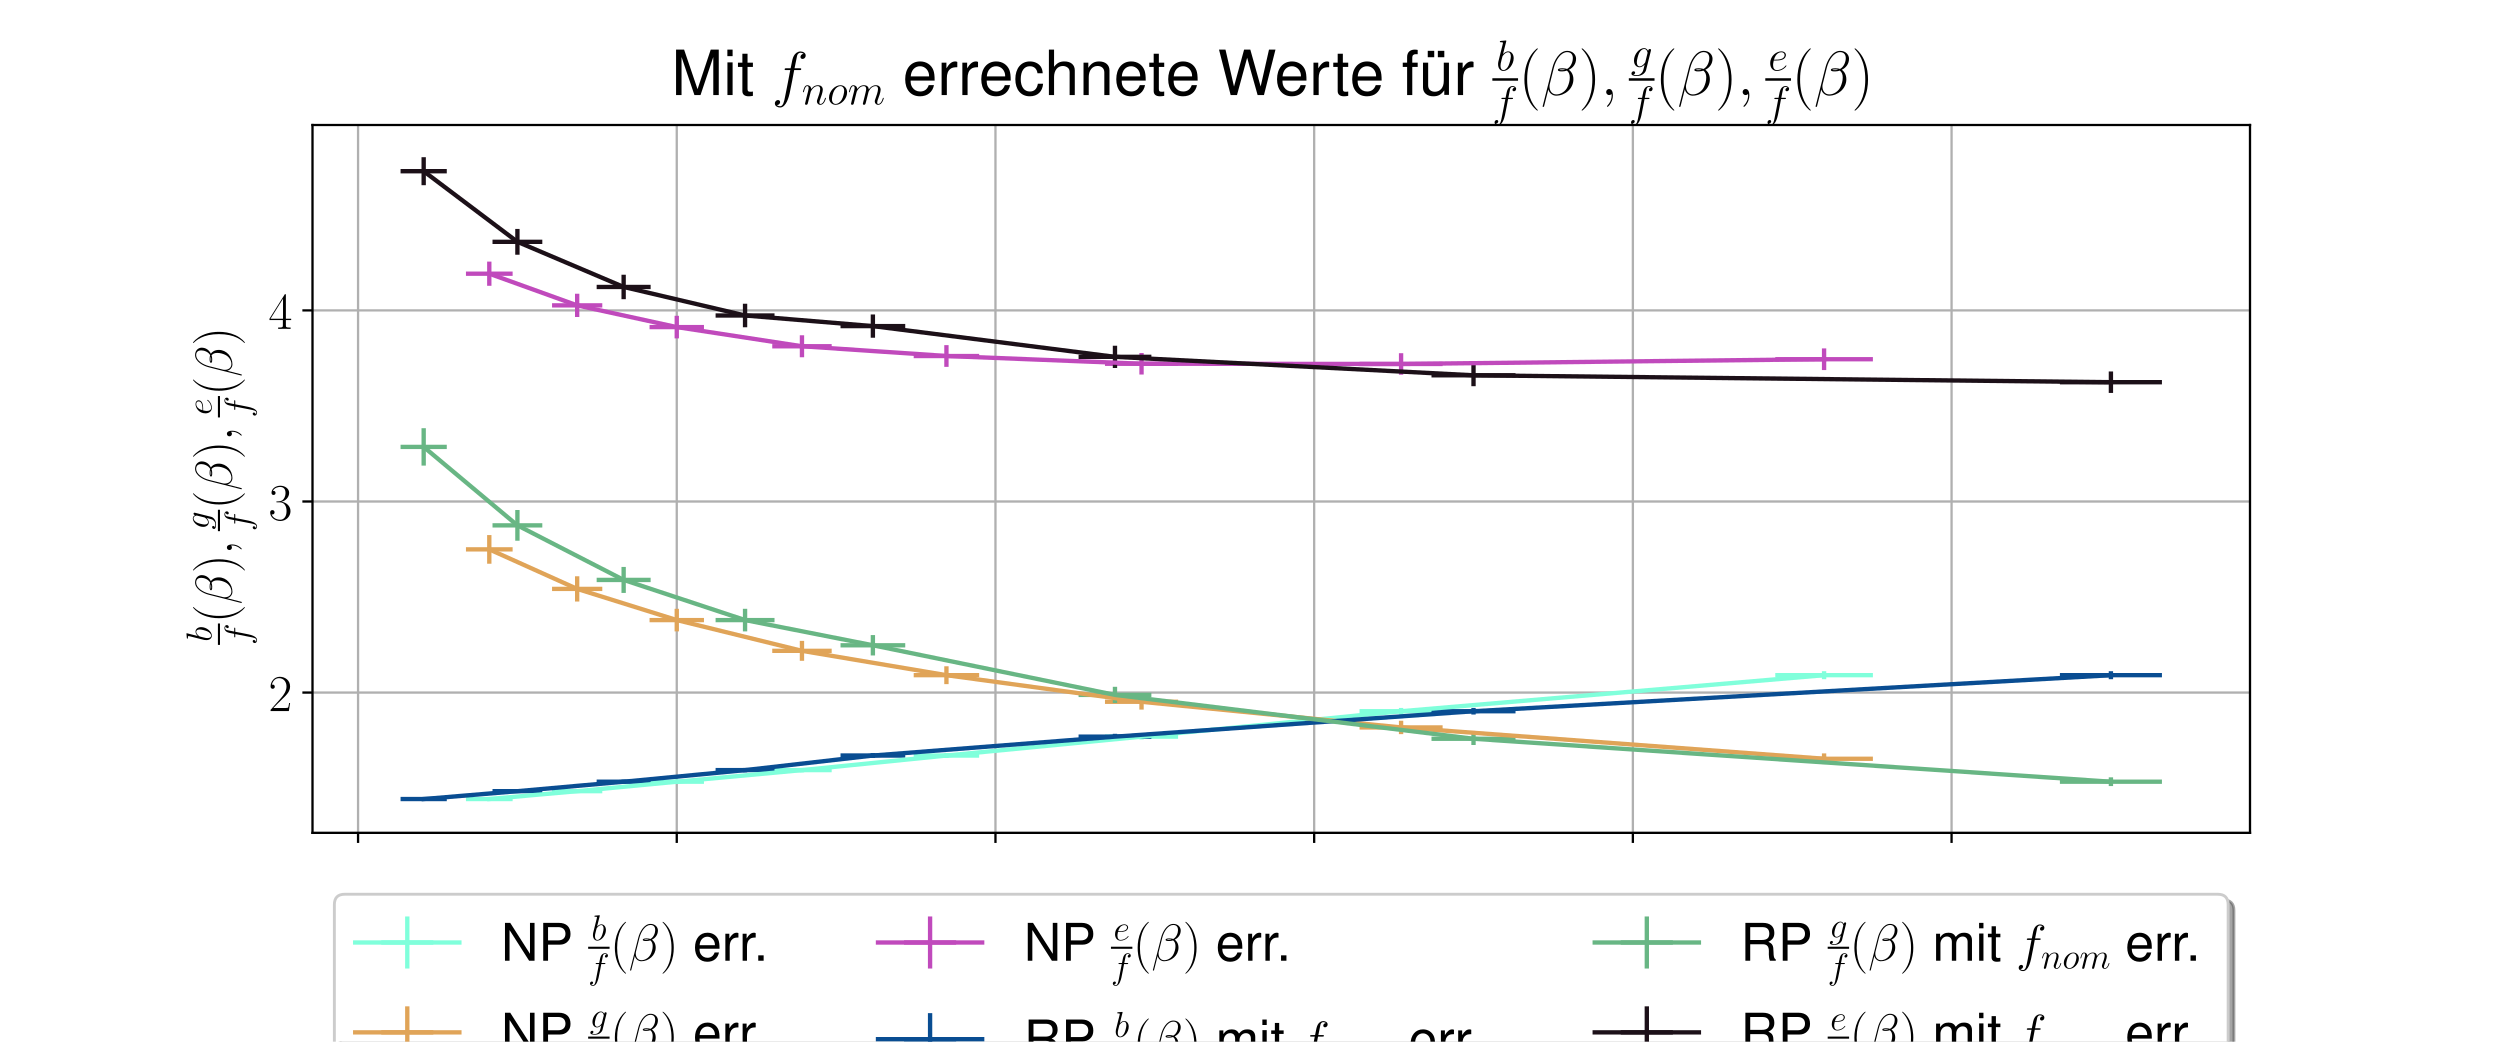 <?xml version="1.0" encoding="utf-8" standalone="no"?>
<!DOCTYPE svg PUBLIC "-//W3C//DTD SVG 1.1//EN"
  "http://www.w3.org/Graphics/SVG/1.1/DTD/svg11.dtd">
<!-- Created with matplotlib (https://matplotlib.org/) -->
<svg height="360pt" version="1.1" viewBox="0 0 864 360" width="864pt" xmlns="http://www.w3.org/2000/svg" xmlns:xlink="http://www.w3.org/1999/xlink">
 <defs>
  <style type="text/css">
*{stroke-linecap:butt;stroke-linejoin:round;}
  </style>
 </defs>
 <g id="figure_1">
  <g id="patch_1">
   <path d="M 0 360 
L 864 360 
L 864 0 
L 0 0 
z
" style="fill:#ffffff;"/>
  </g>
  <g id="axes_1">
   <g id="patch_2">
    <path d="M 108 287.82 
L 777.6 287.82 
L 777.6 43.2 
L 108 43.2 
z
" style="fill:#ffffff;"/>
   </g>
   <g id="matplotlib.axis_1">
    <g id="xtick_1">
     <g id="line2d_1">
      <path clip-path="url(#pda08626754)" d="M 123.746 287.82 
L 123.746 43.2 
" style="fill:none;stroke:#b0b0b0;stroke-linecap:square;stroke-width:0.8;"/>
     </g>
     <g id="line2d_2">
      <defs>
       <path d="M 0 0 
L 0 3.5 
" id="m51207f0150" style="stroke:#000000;stroke-width:0.8;"/>
      </defs>
      <g>
       <use style="stroke:#000000;stroke-width:0.8;" x="123.746" xlink:href="#m51207f0150" y="287.82"/>
      </g>
     </g>
    </g>
    <g id="xtick_2">
     <g id="line2d_3">
      <path clip-path="url(#pda08626754)" d="M 233.889 287.82 
L 233.889 43.2 
" style="fill:none;stroke:#b0b0b0;stroke-linecap:square;stroke-width:0.8;"/>
     </g>
     <g id="line2d_4">
      <g>
       <use style="stroke:#000000;stroke-width:0.8;" x="233.889" xlink:href="#m51207f0150" y="287.82"/>
      </g>
     </g>
    </g>
    <g id="xtick_3">
     <g id="line2d_5">
      <path clip-path="url(#pda08626754)" d="M 344.032 287.82 
L 344.032 43.2 
" style="fill:none;stroke:#b0b0b0;stroke-linecap:square;stroke-width:0.8;"/>
     </g>
     <g id="line2d_6">
      <g>
       <use style="stroke:#000000;stroke-width:0.8;" x="344.032" xlink:href="#m51207f0150" y="287.82"/>
      </g>
     </g>
    </g>
    <g id="xtick_4">
     <g id="line2d_7">
      <path clip-path="url(#pda08626754)" d="M 454.175 287.82 
L 454.175 43.2 
" style="fill:none;stroke:#b0b0b0;stroke-linecap:square;stroke-width:0.8;"/>
     </g>
     <g id="line2d_8">
      <g>
       <use style="stroke:#000000;stroke-width:0.8;" x="454.175" xlink:href="#m51207f0150" y="287.82"/>
      </g>
     </g>
    </g>
    <g id="xtick_5">
     <g id="line2d_9">
      <path clip-path="url(#pda08626754)" d="M 564.318 287.82 
L 564.318 43.2 
" style="fill:none;stroke:#b0b0b0;stroke-linecap:square;stroke-width:0.8;"/>
     </g>
     <g id="line2d_10">
      <g>
       <use style="stroke:#000000;stroke-width:0.8;" x="564.318" xlink:href="#m51207f0150" y="287.82"/>
      </g>
     </g>
    </g>
    <g id="xtick_6">
     <g id="line2d_11">
      <path clip-path="url(#pda08626754)" d="M 674.461 287.82 
L 674.461 43.2 
" style="fill:none;stroke:#b0b0b0;stroke-linecap:square;stroke-width:0.8;"/>
     </g>
     <g id="line2d_12">
      <g>
       <use style="stroke:#000000;stroke-width:0.8;" x="674.461" xlink:href="#m51207f0150" y="287.82"/>
      </g>
     </g>
    </g>
   </g>
   <g id="matplotlib.axis_2">
    <g id="ytick_1">
     <g id="line2d_13">
      <path clip-path="url(#pda08626754)" d="M 108 239.346 
L 777.6 239.346 
" style="fill:none;stroke:#b0b0b0;stroke-linecap:square;stroke-width:0.8;"/>
     </g>
     <g id="line2d_14">
      <defs>
       <path d="M 0 0 
L -3.5 0 
" id="m3b29c61408" style="stroke:#000000;stroke-width:0.8;"/>
      </defs>
      <g>
       <use style="stroke:#000000;stroke-width:0.8;" x="108" xlink:href="#m3b29c61408" y="239.346"/>
      </g>
     </g>
     <g id="text_1">
      <!-- $\mathdefault{2}$ -->
      <defs>
       <path d="M 41.703 15.469 
L 39.906 15.469 
C 38.906 8.391 38.094 7.188 37.703 6.594 
C 37.203 5.797 30 5.797 28.594 5.797 
L 9.406 5.797 
C 13 9.688 20 16.766 28.5 24.938 
C 34.594 30.719 41.703 37.5 41.703 47.391 
C 41.703 59.188 32.297 66 21.797 66 
C 10.797 66 4.094 56.297 4.094 47.297 
C 4.094 43.391 7 42.891 8.203 42.891 
C 9.203 42.891 12.203 43.484 12.203 46.984 
C 12.203 50.094 9.594 51 8.203 51 
C 7.594 51 7 50.891 6.594 50.688 
C 8.5 59.188 14.297 63.391 20.406 63.391 
C 29.094 63.391 34.797 56.5 34.797 47.391 
C 34.797 38.703 29.703 31.219 24 24.734 
L 4.094 2.297 
L 4.094 0 
L 39.297 0 
z
" id="CMR17-50"/>
      </defs>
      <g transform="translate(92.776 245.734)scale(0.18 -0.18)">
       <use transform="scale(0.996)" xlink:href="#CMR17-50"/>
      </g>
     </g>
    </g>
    <g id="ytick_2">
     <g id="line2d_15">
      <path clip-path="url(#pda08626754)" d="M 108 173.311 
L 777.6 173.311 
" style="fill:none;stroke:#b0b0b0;stroke-linecap:square;stroke-width:0.8;"/>
     </g>
     <g id="line2d_16">
      <g>
       <use style="stroke:#000000;stroke-width:0.8;" x="108" xlink:href="#m3b29c61408" y="173.311"/>
      </g>
     </g>
     <g id="text_2">
      <!-- $\mathdefault{3}$ -->
      <defs>
       <path d="M 22.094 34 
C 31 34 34.906 26.141 34.906 17.094 
C 34.906 5.031 28.5 0.391 22.703 0.391 
C 17.406 0.391 8.797 3.016 6.094 10.797 
C 6.594 10.594 7.094 10.594 7.594 10.594 
C 10 10.594 11.797 12.188 11.797 14.797 
C 11.797 17.688 9.594 19 7.594 19 
C 5.906 19 3.297 18.188 3.297 14.484 
C 3.297 5.234 12.297 -2 22.906 -2 
C 34 -2 42.5 6.75 42.5 16.984 
C 42.5 26.844 34.5 34 25 35.094 
C 32.594 36.672 39.906 43.375 39.906 52.391 
C 39.906 60.25 32 66 23 66 
C 13.906 66 5.906 60.344 5.906 52.297 
C 5.906 48.797 8.5 48.188 9.797 48.188 
C 11.906 48.188 13.703 49.484 13.703 52.094 
C 13.703 54.688 11.906 56 9.797 56 
C 9.406 56 8.906 56 8.5 55.797 
C 11.406 62.484 19.297 63.688 22.797 63.688 
C 26.297 63.688 32.906 61.969 32.906 52.297 
C 32.906 49.484 32.5 44.547 29.094 40.219 
C 26.094 36.391 22.703 36.188 19.406 35.891 
C 18.906 35.891 16.594 35.688 16.203 35.688 
C 15.5 35.594 15.094 35.5 15.094 34.797 
C 15.094 34.094 15.203 34 17.203 34 
z
" id="CMR17-51"/>
      </defs>
      <g transform="translate(92.776 179.699)scale(0.18 -0.18)">
       <use transform="scale(0.996)" xlink:href="#CMR17-51"/>
      </g>
     </g>
    </g>
    <g id="ytick_3">
     <g id="line2d_17">
      <path clip-path="url(#pda08626754)" d="M 108 107.276 
L 777.6 107.276 
" style="fill:none;stroke:#b0b0b0;stroke-linecap:square;stroke-width:0.8;"/>
     </g>
     <g id="line2d_18">
      <g>
       <use style="stroke:#000000;stroke-width:0.8;" x="108" xlink:href="#m3b29c61408" y="107.276"/>
      </g>
     </g>
     <g id="text_3">
      <!-- $\mathdefault{4}$ -->
      <defs>
       <path d="M 33.594 64.797 
C 33.594 66.891 33.5 67 31.703 67 
L 2 19.594 
L 2 17 
L 27.797 17 
L 27.797 7.188 
C 27.797 3.594 27.594 2.594 20.594 2.594 
L 18.703 2.594 
L 18.703 0 
C 21.906 0.188 27.297 0.188 30.703 0.188 
C 34.094 0.188 39.5 0.188 42.703 0 
L 42.703 2.594 
L 40.797 2.594 
C 33.797 2.594 33.594 3.594 33.594 7.188 
L 33.594 17 
L 43.797 17 
L 43.797 19.594 
L 33.594 19.594 
z
M 28.094 58.172 
L 28.094 19.594 
L 4 19.594 
z
" id="CMR17-52"/>
      </defs>
      <g transform="translate(92.776 113.664)scale(0.18 -0.18)">
       <use transform="scale(0.996)" xlink:href="#CMR17-52"/>
      </g>
     </g>
    </g>
    <g id="text_4">
     <!-- $\frac{b}{f}(\beta), \frac{g}{f}(\beta), \frac{e}{f}(\beta)$ -->
     <defs>
      <path d="M 23.094 66.484 
C 23.203 66.891 23.406 67.484 23.406 67.984 
C 23.406 69 22.406 69 22.203 69 
C 22.094 69 18.5 68.688 16.703 68.484 
C 15 68.391 13.5 68.188 11.703 68.094 
C 9.297 67.891 8.594 67.797 8.594 65.984 
C 8.594 64.984 9.594 64.984 10.594 64.984 
C 15.703 64.984 15.703 64.109 15.703 63.125 
C 15.703 62.422 14.906 59.562 14.5 57.797 
L 12.094 48.328 
C 11.094 44.391 5.406 21.75 5 19.953 
C 4.5 17.453 4.5 15.75 4.5 14.453 
C 4.5 4.281 10.203 -1 16.703 -1 
C 28.297 -1 40.297 13.859 40.297 28.328 
C 40.297 37.5 35.094 44 27.594 44 
C 22.406 44 17.703 39.703 15.797 37.703 
z
M 16.797 1 
C 13.594 1 10.094 3.391 10.094 11.172 
C 10.094 14.453 10.406 16.359 12.203 23.344 
C 12.5 24.641 14.094 31.016 14.5 32.312 
C 14.703 33.109 20.594 41.984 27.406 41.984 
C 31.797 41.984 33.797 37.609 33.797 32.422 
C 33.797 27.625 31 16.359 28.5 11.172 
C 26 5.781 21.406 1 16.797 1 
z
" id="CMMI12-98"/>
      <path d="M 44.594 40.094 
C 46.594 40.094 47.406 40.094 47.406 41.984 
C 47.406 43 46.594 43 44.797 43 
L 36.703 43 
C 38.594 53.094 40 60.094 40.797 63.297 
C 41.406 65.688 43.5 67.984 46.094 67.984 
C 48.203 67.984 50.297 67.094 51.297 66.188 
C 47.406 65.797 46.203 62.891 46.203 61.188 
C 46.203 59.188 47.703 58 49.594 58 
C 51.594 58 54.594 59.688 54.594 63.5 
C 54.594 67.688 50.406 70 46 70 
C 41.703 70 37.5 66.797 35.5 62.891 
C 33.703 59.391 32.703 55.828 30.406 43 
L 23.703 43 
C 21.797 43 20.797 43 20.797 41.188 
C 20.797 40.094 21.406 40.094 23.406 40.094 
L 29.797 40.094 
C 28 30.891 23.906 8.516 21.594 -2.062 
C 19.906 -10.703 18.406 -18 13.406 -18 
C 13.094 -18 10.203 -18 8.406 -16.109 
C 13.5 -15.703 13.5 -11.312 13.5 -11.203 
C 13.5 -9.203 12 -8 10.094 -8 
C 8.094 -8 5.094 -9.703 5.094 -13.516 
C 5.094 -17.812 9.5 -20 13.406 -20 
C 23.594 -20 27.797 -1.766 28.906 3.172 
C 30.703 10.797 35.594 37.125 36.094 40.094 
z
" id="CMMI12-102"/>
      <path d="M 30.594 -24.406 
C 30.594 -24.312 30.594 -24.109 30.297 -23.812 
C 25.703 -19.109 13.406 -6.297 13.406 24.938 
C 13.406 56.172 25.5 68.875 30.406 73.891 
C 30.406 73.984 30.594 74.188 30.594 74.484 
C 30.594 74.797 30.297 75 29.906 75 
C 28.797 75 20.297 67.578 15.406 56.562 
C 10.406 45.453 9 34.656 9 25.047 
C 9 17.828 9.703 5.625 15.703 -7.297 
C 20.5 -17.703 28.703 -25 29.906 -25 
C 30.406 -25 30.594 -24.812 30.594 -24.406 
z
" id="CMR17-40"/>
      <path d="M 56.594 58.422 
C 56.594 64.547 51.5 71 42.406 71 
C 29.5 71 21.297 54.844 18.703 44.219 
L 2.906 -18 
C 2.703 -18.812 3.297 -19 3.797 -19 
C 4.5 -19 5 -18.906 5.094 -18.406 
L 12.094 9.25 
C 13.094 3.609 18.594 -1 24.5 -1 
C 38.797 -1 52.297 10.266 52.297 25.281 
C 52.297 29.109 51.406 32.938 49.297 36.156 
C 48.094 38.078 46.594 39.484 45 40.609 
C 52.203 44.109 56.594 50.344 56.594 58.422 
z
M 39.203 40.703 
C 37.594 40.172 36 40 34.094 40 
C 32.703 40 31.406 39.891 29.594 40.438 
C 30.594 41.047 32.094 41.234 34.203 41.234 
C 36 41.234 37.797 41.047 39.203 40.703 
z
M 51.406 59.344 
C 51.406 53.719 48.703 45.547 42.203 41.938 
C 40.297 42.547 37.703 43 35.5 43 
C 33.406 43 27.406 43.203 27.406 40.344 
C 27.406 37.672 32.906 37.969 34.594 37.969 
C 37.203 37.969 39.5 38.578 41.906 39.281 
C 45.094 36.672 46.5 33.234 46.5 28.203 
C 46.5 22.359 44.906 17.625 43 13.281 
C 39.703 5.828 31.906 1 25 1 
C 17.703 1 13.906 6.844 13.906 13.688 
C 13.906 14.594 13.906 15.906 14.297 17.422 
L 20.797 43.5 
C 24.094 56.891 32.5 68.953 42.203 68.953 
C 49.406 68.953 51.406 63.844 51.406 59.344 
z
" id="CMMI12-12"/>
      <path d="M 26.297 24.938 
C 26.297 32.141 25.594 44.359 19.594 57.266 
C 14.797 67.688 6.594 75 5.406 75 
C 5.094 75 4.703 74.891 4.703 74.391 
C 4.703 74.188 4.797 74.094 4.906 73.891 
C 9.703 68.875 21.906 56.172 21.906 25.047 
C 21.906 -6.188 9.797 -18.906 4.906 -23.906 
C 4.797 -24.109 4.703 -24.203 4.703 -24.406 
C 4.703 -24.906 5.094 -25 5.406 -25 
C 6.5 -25 15 -17.609 19.906 -6.594 
C 24.906 4.516 26.297 15.328 26.297 24.938 
z
" id="CMR17-41"/>
      <path d="M 19.5 -0.406 
C 19.5 5.391 17.594 9.688 13.5 9.688 
C 10.297 9.688 8.703 7.094 8.703 4.891 
C 8.703 2.688 10.203 0 13.594 0 
C 14.906 0 16 0.391 16.906 1.297 
C 17.094 1.5 17.203 1.5 17.297 1.5 
C 17.5 1.5 17.5 0.094 17.5 -0.406 
C 17.5 -3.641 16.906 -10.031 11.094 -16.422 
C 10 -17.609 10 -17.812 10 -18 
C 10 -18.5 10.5 -19 11 -19 
C 11.797 -19 19.5 -11.703 19.5 -0.406 
z
" id="CMMI12-59"/>
      <path d="M 33.797 12.672 
C 33.406 11.062 33.203 10.672 31.906 9.172 
C 27.797 3.891 23.594 2 20.5 2 
C 17.203 2 14.094 4.578 14.094 11.469 
C 14.094 16.75 17.094 27.922 19.297 32.422 
C 22.203 38 26.703 41.984 30.906 41.984 
C 37.5 41.984 38.797 33.812 38.797 33.219 
L 38.5 31.812 
z
M 40 37.406 
C 38.703 40.297 35.906 44 30.906 44 
C 20 44 7.594 30.328 7.594 15.453 
C 7.594 5.078 13.906 0 20.297 0 
C 25.594 0 30.297 4.188 32.094 6.188 
L 29.906 -2.75 
C 28.5 -8.125 27.906 -10.578 24.297 -14 
C 20.203 -18 16.406 -18 14.203 -18 
C 11.203 -18 8.703 -17.812 6.203 -17.031 
C 9.406 -16.156 10.203 -13.406 10.203 -12.328 
C 10.203 -10.766 9 -9.203 6.797 -9.203 
C 4.406 -9.203 1.797 -11.156 1.797 -14.391 
C 1.797 -18.406 5.906 -20 14.406 -20 
C 27.297 -20 34 -11.844 35.297 -6.562 
L 46.406 37.906 
C 46.703 39.094 46.703 39.297 46.703 39.5 
C 46.703 40.891 45.594 42 44.094 42 
C 41.703 42 40.297 40 40 37.312 
z
" id="CMMI12-103"/>
      <path d="M 17.906 23 
C 20.594 23 27.406 23.188 32.203 25 
C 39.797 27.906 40.5 33.75 40.5 35.547 
C 40.5 39.984 36.703 44 30.094 44 
C 19.594 44 4.5 34.453 4.5 16.656 
C 4.5 6.25 10.5 -1 19.594 -1 
C 33.203 -1 41.797 9.516 41.797 10.797 
C 41.797 11.391 41.203 11.891 40.797 11.891 
C 40.5 11.891 40.406 11.797 39.5 10.906 
C 33.094 2.484 23.594 1 19.797 1 
C 14.094 1 11.094 5.453 11.094 12.781 
C 11.094 14.172 11.094 16.656 12.594 23 
z
M 13.094 25 
C 17.406 40.484 26.906 41.984 30.094 41.984 
C 34.5 41.984 37.5 39.375 37.5 35.547 
C 37.5 25 21.5 25 17.297 25 
z
" id="CMMI12-101"/>
     </defs>
     <g transform="translate(80.151 222.875)rotate(-90)scale(0.18 -0.18)">
      <use transform="translate(6.036 39.226)scale(0.697)" xlink:href="#CMMI12-98"/>
      <use transform="translate(0 -34.355)scale(0.697)" xlink:href="#CMMI12-102"/>
      <use transform="translate(42.3 0)scale(0.996)" xlink:href="#CMR17-40"/>
      <use transform="translate(77.58 0)scale(0.996)" xlink:href="#CMMI12-12"/>
      <use transform="translate(138.174 0)scale(0.996)" xlink:href="#CMR17-41"/>
      <use transform="translate(173.455 0)scale(0.996)" xlink:href="#CMMI12-59"/>
      <use transform="translate(221.304 44.444)scale(0.697)" xlink:href="#CMMI12-103"/>
      <use transform="translate(218.352 -34.355)scale(0.697)" xlink:href="#CMMI12-102"/>
      <use transform="translate(260.652 0)scale(0.996)" xlink:href="#CMR17-40"/>
      <use transform="translate(295.932 0)scale(0.996)" xlink:href="#CMMI12-12"/>
      <use transform="translate(356.527 0)scale(0.996)" xlink:href="#CMR17-41"/>
      <use transform="translate(391.807 0)scale(0.996)" xlink:href="#CMMI12-59"/>
      <use transform="translate(441.432 39.226)scale(0.697)" xlink:href="#CMMI12-101"/>
      <use transform="translate(436.704 -34.355)scale(0.697)" xlink:href="#CMMI12-102"/>
      <use transform="translate(479.004 0)scale(0.996)" xlink:href="#CMR17-40"/>
      <use transform="translate(514.285 0)scale(0.996)" xlink:href="#CMMI12-12"/>
      <use transform="translate(574.879 0)scale(0.996)" xlink:href="#CMR17-41"/>
      <path d="M 0 22.914 
L 41.104 22.914 
L 41.104 26.899 
L 0 26.899 
L 0 22.914 
z
"/>
      <path d="M 218.352 22.914 
L 259.456 22.914 
L 259.456 26.899 
L 218.352 26.899 
L 218.352 22.914 
z
"/>
      <path d="M 436.704 22.914 
L 477.808 22.914 
L 477.808 26.899 
L 436.704 26.899 
L 436.704 22.914 
z
"/>
     </g>
    </g>
   </g>
   <g id="LineCollection_1">
    <path clip-path="url(#pda08626754)" d="M 613.535 233.343 
L 647.272 233.343 
" style="fill:none;stroke:#80ffdb;stroke-width:1.5;"/>
    <path clip-path="url(#pda08626754)" d="M 469.859 245.801 
L 498.569 245.801 
" style="fill:none;stroke:#80ffdb;stroke-width:1.5;"/>
    <path clip-path="url(#pda08626754)" d="M 381.88 254.585 
L 407.148 254.585 
" style="fill:none;stroke:#80ffdb;stroke-width:1.5;"/>
    <path clip-path="url(#pda08626754)" d="M 315.775 261.112 
L 338.398 261.112 
" style="fill:none;stroke:#80ffdb;stroke-width:1.5;"/>
    <path clip-path="url(#pda08626754)" d="M 266.888 266.152 
L 287.43 266.152 
" style="fill:none;stroke:#80ffdb;stroke-width:1.5;"/>
    <path clip-path="url(#pda08626754)" d="M 224.485 270.162 
L 243.292 270.162 
" style="fill:none;stroke:#80ffdb;stroke-width:1.5;"/>
    <path clip-path="url(#pda08626754)" d="M 190.786 273.429 
L 208.152 273.429 
" style="fill:none;stroke:#80ffdb;stroke-width:1.5;"/>
    <path clip-path="url(#pda08626754)" d="M 161.034 276.14 
L 177.163 276.14 
" style="fill:none;stroke:#80ffdb;stroke-width:1.5;"/>
   </g>
   <g id="LineCollection_2">
    <path clip-path="url(#pda08626754)" d="M 630.403 234.723 
L 630.403 231.962 
" style="fill:none;stroke:#80ffdb;stroke-width:1.5;"/>
    <path clip-path="url(#pda08626754)" d="M 484.214 246.942 
L 484.214 244.659 
" style="fill:none;stroke:#80ffdb;stroke-width:1.5;"/>
    <path clip-path="url(#pda08626754)" d="M 394.514 255.558 
L 394.514 253.611 
" style="fill:none;stroke:#80ffdb;stroke-width:1.5;"/>
    <path clip-path="url(#pda08626754)" d="M 327.087 261.96 
L 327.087 260.263 
" style="fill:none;stroke:#80ffdb;stroke-width:1.5;"/>
    <path clip-path="url(#pda08626754)" d="M 277.159 266.904 
L 277.159 265.4 
" style="fill:none;stroke:#80ffdb;stroke-width:1.5;"/>
    <path clip-path="url(#pda08626754)" d="M 233.889 270.837 
L 233.889 269.487 
" style="fill:none;stroke:#80ffdb;stroke-width:1.5;"/>
    <path clip-path="url(#pda08626754)" d="M 199.469 274.041 
L 199.469 272.816 
" style="fill:none;stroke:#80ffdb;stroke-width:1.5;"/>
    <path clip-path="url(#pda08626754)" d="M 169.099 276.701 
L 169.099 275.58 
" style="fill:none;stroke:#80ffdb;stroke-width:1.5;"/>
   </g>
   <g id="LineCollection_3">
    <path clip-path="url(#pda08626754)" d="M 613.535 262.221 
L 647.272 262.221 
" style="fill:none;stroke:#e0a458;stroke-width:1.5;"/>
    <path clip-path="url(#pda08626754)" d="M 469.859 251.401 
L 498.569 251.401 
" style="fill:none;stroke:#e0a458;stroke-width:1.5;"/>
    <path clip-path="url(#pda08626754)" d="M 381.88 242.54 
L 407.148 242.54 
" style="fill:none;stroke:#e0a458;stroke-width:1.5;"/>
    <path clip-path="url(#pda08626754)" d="M 315.775 233.343 
L 338.398 233.343 
" style="fill:none;stroke:#e0a458;stroke-width:1.5;"/>
    <path clip-path="url(#pda08626754)" d="M 266.888 224.932 
L 287.43 224.932 
" style="fill:none;stroke:#e0a458;stroke-width:1.5;"/>
    <path clip-path="url(#pda08626754)" d="M 224.485 214.298 
L 243.292 214.298 
" style="fill:none;stroke:#e0a458;stroke-width:1.5;"/>
    <path clip-path="url(#pda08626754)" d="M 190.786 203.527 
L 208.152 203.527 
" style="fill:none;stroke:#e0a458;stroke-width:1.5;"/>
    <path clip-path="url(#pda08626754)" d="M 161.034 189.868 
L 177.163 189.868 
" style="fill:none;stroke:#e0a458;stroke-width:1.5;"/>
   </g>
   <g id="LineCollection_4">
    <path clip-path="url(#pda08626754)" d="M 630.403 264.071 
L 630.403 260.371 
" style="fill:none;stroke:#e0a458;stroke-width:1.5;"/>
    <path clip-path="url(#pda08626754)" d="M 484.214 253.715 
L 484.214 249.088 
" style="fill:none;stroke:#e0a458;stroke-width:1.5;"/>
    <path clip-path="url(#pda08626754)" d="M 394.514 245.234 
L 394.514 239.847 
" style="fill:none;stroke:#e0a458;stroke-width:1.5;"/>
    <path clip-path="url(#pda08626754)" d="M 327.087 236.43 
L 327.087 230.255 
" style="fill:none;stroke:#e0a458;stroke-width:1.5;"/>
    <path clip-path="url(#pda08626754)" d="M 277.159 228.38 
L 277.159 221.484 
" style="fill:none;stroke:#e0a458;stroke-width:1.5;"/>
    <path clip-path="url(#pda08626754)" d="M 233.889 218.202 
L 233.889 210.394 
" style="fill:none;stroke:#e0a458;stroke-width:1.5;"/>
    <path clip-path="url(#pda08626754)" d="M 199.469 207.893 
L 199.469 199.162 
" style="fill:none;stroke:#e0a458;stroke-width:1.5;"/>
    <path clip-path="url(#pda08626754)" d="M 169.099 194.818 
L 169.099 184.917 
" style="fill:none;stroke:#e0a458;stroke-width:1.5;"/>
   </g>
   <g id="LineCollection_5">
    <path clip-path="url(#pda08626754)" d="M 613.535 124.147 
L 647.272 124.147 
" style="fill:none;stroke:#c04abc;stroke-width:1.5;"/>
    <path clip-path="url(#pda08626754)" d="M 469.859 125.786 
L 498.569 125.786 
" style="fill:none;stroke:#c04abc;stroke-width:1.5;"/>
    <path clip-path="url(#pda08626754)" d="M 381.88 125.709 
L 407.148 125.709 
" style="fill:none;stroke:#c04abc;stroke-width:1.5;"/>
    <path clip-path="url(#pda08626754)" d="M 315.775 123.038 
L 338.398 123.038 
" style="fill:none;stroke:#c04abc;stroke-width:1.5;"/>
    <path clip-path="url(#pda08626754)" d="M 266.888 119.668 
L 287.43 119.668 
" style="fill:none;stroke:#c04abc;stroke-width:1.5;"/>
    <path clip-path="url(#pda08626754)" d="M 224.485 113.044 
L 243.292 113.044 
" style="fill:none;stroke:#c04abc;stroke-width:1.5;"/>
    <path clip-path="url(#pda08626754)" d="M 190.786 105.54 
L 208.152 105.54 
" style="fill:none;stroke:#c04abc;stroke-width:1.5;"/>
    <path clip-path="url(#pda08626754)" d="M 161.034 94.592 
L 177.163 94.592 
" style="fill:none;stroke:#c04abc;stroke-width:1.5;"/>
   </g>
   <g id="LineCollection_6">
    <path clip-path="url(#pda08626754)" d="M 630.403 127.89 
L 630.403 120.404 
" style="fill:none;stroke:#c04abc;stroke-width:1.5;"/>
    <path clip-path="url(#pda08626754)" d="M 484.214 129.504 
L 484.214 122.068 
" style="fill:none;stroke:#c04abc;stroke-width:1.5;"/>
    <path clip-path="url(#pda08626754)" d="M 394.514 129.428 
L 394.514 121.99 
" style="fill:none;stroke:#c04abc;stroke-width:1.5;"/>
    <path clip-path="url(#pda08626754)" d="M 327.087 126.798 
L 327.087 119.279 
" style="fill:none;stroke:#c04abc;stroke-width:1.5;"/>
    <path clip-path="url(#pda08626754)" d="M 277.159 123.479 
L 277.159 115.858 
" style="fill:none;stroke:#c04abc;stroke-width:1.5;"/>
    <path clip-path="url(#pda08626754)" d="M 233.889 116.955 
L 233.889 109.133 
" style="fill:none;stroke:#c04abc;stroke-width:1.5;"/>
    <path clip-path="url(#pda08626754)" d="M 199.469 109.564 
L 199.469 101.515 
" style="fill:none;stroke:#c04abc;stroke-width:1.5;"/>
    <path clip-path="url(#pda08626754)" d="M 169.099 98.782 
L 169.099 90.402 
" style="fill:none;stroke:#c04abc;stroke-width:1.5;"/>
   </g>
   <g id="LineCollection_7">
    <path clip-path="url(#pda08626754)" d="M 711.901 233.343 
L 747.164 233.343 
" style="fill:none;stroke:#094d92;stroke-width:1.5;"/>
    <path clip-path="url(#pda08626754)" d="M 494.727 245.801 
L 523.765 245.801 
" style="fill:none;stroke:#094d92;stroke-width:1.5;"/>
    <path clip-path="url(#pda08626754)" d="M 372.754 254.585 
L 397.917 254.585 
" style="fill:none;stroke:#094d92;stroke-width:1.5;"/>
    <path clip-path="url(#pda08626754)" d="M 290.486 261.112 
L 312.852 261.112 
" style="fill:none;stroke:#094d92;stroke-width:1.5;"/>
    <path clip-path="url(#pda08626754)" d="M 247.309 266.152 
L 267.672 266.152 
" style="fill:none;stroke:#094d92;stroke-width:1.5;"/>
    <path clip-path="url(#pda08626754)" d="M 206.204 270.162 
L 224.859 270.162 
" style="fill:none;stroke:#094d92;stroke-width:1.5;"/>
    <path clip-path="url(#pda08626754)" d="M 170.212 273.429 
L 187.422 273.429 
" style="fill:none;stroke:#094d92;stroke-width:1.5;"/>
    <path clip-path="url(#pda08626754)" d="M 138.436 276.14 
L 154.408 276.14 
" style="fill:none;stroke:#094d92;stroke-width:1.5;"/>
   </g>
   <g id="LineCollection_8">
    <path clip-path="url(#pda08626754)" d="M 729.532 234.723 
L 729.532 231.962 
" style="fill:none;stroke:#094d92;stroke-width:1.5;"/>
    <path clip-path="url(#pda08626754)" d="M 509.246 246.942 
L 509.246 244.659 
" style="fill:none;stroke:#094d92;stroke-width:1.5;"/>
    <path clip-path="url(#pda08626754)" d="M 385.335 255.558 
L 385.335 253.611 
" style="fill:none;stroke:#094d92;stroke-width:1.5;"/>
    <path clip-path="url(#pda08626754)" d="M 301.669 261.96 
L 301.669 260.263 
" style="fill:none;stroke:#094d92;stroke-width:1.5;"/>
    <path clip-path="url(#pda08626754)" d="M 257.491 266.904 
L 257.491 265.4 
" style="fill:none;stroke:#094d92;stroke-width:1.5;"/>
    <path clip-path="url(#pda08626754)" d="M 215.532 270.837 
L 215.532 269.487 
" style="fill:none;stroke:#094d92;stroke-width:1.5;"/>
    <path clip-path="url(#pda08626754)" d="M 178.817 274.041 
L 178.817 272.816 
" style="fill:none;stroke:#094d92;stroke-width:1.5;"/>
    <path clip-path="url(#pda08626754)" d="M 146.422 276.701 
L 146.422 275.58 
" style="fill:none;stroke:#094d92;stroke-width:1.5;"/>
   </g>
   <g id="LineCollection_9">
    <path clip-path="url(#pda08626754)" d="M 711.901 270.162 
L 747.164 270.162 
" style="fill:none;stroke:#68b684;stroke-width:1.5;"/>
    <path clip-path="url(#pda08626754)" d="M 494.727 255.323 
L 523.765 255.323 
" style="fill:none;stroke:#68b684;stroke-width:1.5;"/>
    <path clip-path="url(#pda08626754)" d="M 372.754 240.161 
L 397.917 240.161 
" style="fill:none;stroke:#68b684;stroke-width:1.5;"/>
    <path clip-path="url(#pda08626754)" d="M 290.486 223.009 
L 312.852 223.009 
" style="fill:none;stroke:#68b684;stroke-width:1.5;"/>
    <path clip-path="url(#pda08626754)" d="M 247.309 214.298 
L 267.672 214.298 
" style="fill:none;stroke:#68b684;stroke-width:1.5;"/>
    <path clip-path="url(#pda08626754)" d="M 206.204 200.425 
L 224.859 200.425 
" style="fill:none;stroke:#68b684;stroke-width:1.5;"/>
    <path clip-path="url(#pda08626754)" d="M 170.212 181.565 
L 187.422 181.565 
" style="fill:none;stroke:#68b684;stroke-width:1.5;"/>
    <path clip-path="url(#pda08626754)" d="M 138.436 154.444 
L 154.408 154.444 
" style="fill:none;stroke:#68b684;stroke-width:1.5;"/>
   </g>
   <g id="LineCollection_10">
    <path clip-path="url(#pda08626754)" d="M 729.532 271.672 
L 729.532 268.653 
" style="fill:none;stroke:#68b684;stroke-width:1.5;"/>
    <path clip-path="url(#pda08626754)" d="M 509.246 257.468 
L 509.246 253.177 
" style="fill:none;stroke:#68b684;stroke-width:1.5;"/>
    <path clip-path="url(#pda08626754)" d="M 385.335 242.956 
L 385.335 237.366 
" style="fill:none;stroke:#68b684;stroke-width:1.5;"/>
    <path clip-path="url(#pda08626754)" d="M 301.669 226.539 
L 301.669 219.478 
" style="fill:none;stroke:#68b684;stroke-width:1.5;"/>
    <path clip-path="url(#pda08626754)" d="M 257.491 218.202 
L 257.491 210.394 
" style="fill:none;stroke:#68b684;stroke-width:1.5;"/>
    <path clip-path="url(#pda08626754)" d="M 215.532 204.923 
L 215.532 195.926 
" style="fill:none;stroke:#68b684;stroke-width:1.5;"/>
    <path clip-path="url(#pda08626754)" d="M 178.817 186.872 
L 178.817 176.259 
" style="fill:none;stroke:#68b684;stroke-width:1.5;"/>
    <path clip-path="url(#pda08626754)" d="M 146.422 160.912 
L 146.422 147.975 
" style="fill:none;stroke:#68b684;stroke-width:1.5;"/>
   </g>
   <g id="LineCollection_11">
    <path clip-path="url(#pda08626754)" d="M 711.901 132.089 
L 747.164 132.089 
" style="fill:none;stroke:#1c1018;stroke-width:1.5;"/>
    <path clip-path="url(#pda08626754)" d="M 494.727 129.707 
L 523.765 129.707 
" style="fill:none;stroke:#1c1018;stroke-width:1.5;"/>
    <path clip-path="url(#pda08626754)" d="M 372.754 123.33 
L 397.917 123.33 
" style="fill:none;stroke:#1c1018;stroke-width:1.5;"/>
    <path clip-path="url(#pda08626754)" d="M 290.486 112.704 
L 312.852 112.704 
" style="fill:none;stroke:#1c1018;stroke-width:1.5;"/>
    <path clip-path="url(#pda08626754)" d="M 247.309 109.034 
L 267.672 109.034 
" style="fill:none;stroke:#1c1018;stroke-width:1.5;"/>
    <path clip-path="url(#pda08626754)" d="M 206.204 99.171 
L 224.859 99.171 
" style="fill:none;stroke:#1c1018;stroke-width:1.5;"/>
    <path clip-path="url(#pda08626754)" d="M 170.212 83.577 
L 187.422 83.577 
" style="fill:none;stroke:#1c1018;stroke-width:1.5;"/>
    <path clip-path="url(#pda08626754)" d="M 138.436 59.168 
L 154.408 59.168 
" style="fill:none;stroke:#1c1018;stroke-width:1.5;"/>
   </g>
   <g id="LineCollection_12">
    <path clip-path="url(#pda08626754)" d="M 729.532 135.805 
L 729.532 128.373 
" style="fill:none;stroke:#1c1018;stroke-width:1.5;"/>
    <path clip-path="url(#pda08626754)" d="M 509.246 133.46 
L 509.246 125.954 
" style="fill:none;stroke:#1c1018;stroke-width:1.5;"/>
    <path clip-path="url(#pda08626754)" d="M 385.335 127.182 
L 385.335 119.477 
" style="fill:none;stroke:#1c1018;stroke-width:1.5;"/>
    <path clip-path="url(#pda08626754)" d="M 301.669 116.721 
L 301.669 108.687 
" style="fill:none;stroke:#1c1018;stroke-width:1.5;"/>
    <path clip-path="url(#pda08626754)" d="M 257.491 113.108 
L 257.491 104.96 
" style="fill:none;stroke:#1c1018;stroke-width:1.5;"/>
    <path clip-path="url(#pda08626754)" d="M 215.532 103.398 
L 215.532 94.943 
" style="fill:none;stroke:#1c1018;stroke-width:1.5;"/>
    <path clip-path="url(#pda08626754)" d="M 178.817 88.047 
L 178.817 79.108 
" style="fill:none;stroke:#1c1018;stroke-width:1.5;"/>
    <path clip-path="url(#pda08626754)" d="M 146.422 64.016 
L 146.422 54.319 
" style="fill:none;stroke:#1c1018;stroke-width:1.5;"/>
   </g>
   <g id="line2d_19">
    <path clip-path="url(#pda08626754)" d="M 630.403 233.343 
L 484.214 245.801 
L 394.514 254.585 
L 327.087 261.112 
L 277.159 266.152 
L 233.889 270.162 
L 199.469 273.429 
L 169.099 276.14 
" style="fill:none;stroke:#80ffdb;stroke-linecap:square;stroke-width:1.5;"/>
   </g>
   <g id="line2d_20">
    <path clip-path="url(#pda08626754)" d="M 630.403 262.221 
L 484.214 251.401 
L 394.514 242.54 
L 327.087 233.343 
L 277.159 224.932 
L 233.889 214.298 
L 199.469 203.527 
L 169.099 189.868 
" style="fill:none;stroke:#e0a458;stroke-linecap:square;stroke-width:1.5;"/>
   </g>
   <g id="line2d_21">
    <path clip-path="url(#pda08626754)" d="M 630.403 124.147 
L 484.214 125.786 
L 394.514 125.709 
L 327.087 123.038 
L 277.159 119.668 
L 233.889 113.044 
L 199.469 105.54 
L 169.099 94.592 
" style="fill:none;stroke:#c04abc;stroke-linecap:square;stroke-width:1.5;"/>
   </g>
   <g id="line2d_22">
    <path clip-path="url(#pda08626754)" d="M 729.532 233.343 
L 509.246 245.801 
L 385.335 254.585 
L 301.669 261.112 
L 257.491 266.152 
L 215.532 270.162 
L 178.817 273.429 
L 146.422 276.14 
" style="fill:none;stroke:#094d92;stroke-linecap:square;stroke-width:1.5;"/>
   </g>
   <g id="line2d_23">
    <path clip-path="url(#pda08626754)" d="M 729.532 270.162 
L 509.246 255.323 
L 385.335 240.161 
L 301.669 223.009 
L 257.491 214.298 
L 215.532 200.425 
L 178.817 181.565 
L 146.422 154.444 
" style="fill:none;stroke:#68b684;stroke-linecap:square;stroke-width:1.5;"/>
   </g>
   <g id="line2d_24">
    <path clip-path="url(#pda08626754)" d="M 729.532 132.089 
L 509.246 129.707 
L 385.335 123.33 
L 301.669 112.704 
L 257.491 109.034 
L 215.532 99.171 
L 178.817 83.577 
L 146.422 59.168 
" style="fill:none;stroke:#1c1018;stroke-linecap:square;stroke-width:1.5;"/>
   </g>
   <g id="patch_3">
    <path d="M 108 287.82 
L 108 43.2 
" style="fill:none;stroke:#000000;stroke-linecap:square;stroke-linejoin:miter;stroke-width:0.8;"/>
   </g>
   <g id="patch_4">
    <path d="M 777.6 287.82 
L 777.6 43.2 
" style="fill:none;stroke:#000000;stroke-linecap:square;stroke-linejoin:miter;stroke-width:0.8;"/>
   </g>
   <g id="patch_5">
    <path d="M 108 287.82 
L 777.6 287.82 
" style="fill:none;stroke:#000000;stroke-linecap:square;stroke-linejoin:miter;stroke-width:0.8;"/>
   </g>
   <g id="patch_6">
    <path d="M 108 43.2 
L 777.6 43.2 
" style="fill:none;stroke:#000000;stroke-linecap:square;stroke-linejoin:miter;stroke-width:0.8;"/>
   </g>
   <g id="text_5">
    <!-- Mit $f_{nom}$ errechnete Werte für $\frac{b}{f}(\beta), \frac{g}{f}(\beta), \frac{e}{f}(\beta)$ -->
    <defs>
     <path d="M 46.797 0 
L 67.297 61.172 
L 67.297 0 
L 76.094 0 
L 76.094 73 
L 63.203 73 
L 42 9.406 
L 20.406 73 
L 7.5 73 
L 7.5 0 
L 16.297 0 
L 16.297 61.172 
L 37 0 
z
" id="Nimbus_Sans_L_Regular-77"/>
     <path d="M 15 52.469 
L 6.703 52.469 
L 6.703 0 
L 15 0 
z
M 15 73 
L 6.594 73 
L 6.594 62.484 
L 15 62.484 
z
" id="Nimbus_Sans_L_Regular-105"/>
     <path d="M 25.406 52 
L 16.797 52 
L 16.797 66.391 
L 8.5 66.391 
L 8.5 52 
L 1.406 52 
L 1.406 45.188 
L 8.5 45.188 
L 8.5 6.281 
C 8.5 1 12.094 -2 18.594 -2 
C 20.594 -2 22.594 -1.812 25.406 -1.312 
L 25.406 5.688 
C 24.297 5.391 23 5.297 21.406 5.297 
C 17.797 5.297 16.797 6.281 16.797 9.906 
L 16.797 45.188 
L 25.406 45.188 
z
" id="Nimbus_Sans_L_Regular-116"/>
     <path d="M 20.594 29.219 
C 20.797 29.828 23.297 34.812 27 38 
C 29.594 40.391 33 41.984 36.906 41.984 
C 40.906 41.984 42.297 39 42.297 35.016 
C 42.297 29.328 38.203 17.953 36.203 12.562 
C 35.297 10.172 34.797 8.875 34.797 7.078 
C 34.797 2.594 37.906 -1 42.703 -1 
C 52 -1 55.5 13.656 55.5 14.266 
C 55.5 14.766 55.094 15.156 54.5 15.156 
C 53.594 15.156 53.5 14.859 53 13.156 
C 50.703 4.984 46.906 1 43 1 
C 42 1 40.406 1.094 40.406 4.281 
C 40.406 6.781 41.5 9.766 42.094 11.172 
C 44.094 16.656 48.297 27.828 48.297 33.516 
C 48.297 39.5 44.797 44 37.203 44 
C 28.297 44 23.594 37.703 21.797 35.203 
C 21.5 40.891 17.406 44 13 44 
C 9.797 44 7.594 42.094 5.906 38.703 
C 4.094 35.109 2.703 29.125 2.703 28.719 
C 2.703 28.328 3.094 27.828 3.797 27.828 
C 4.594 27.828 4.703 27.922 5.297 30.219 
C 6.906 36.312 8.703 41.984 12.703 41.984 
C 15 41.984 15.797 40.391 15.797 37.406 
C 15.797 35.203 14.797 31.312 14.094 28.234 
L 11.297 17.453 
C 10.906 15.562 9.797 11.062 9.297 9.266 
C 8.594 6.672 7.5 1.984 7.5 1.484 
C 7.5 0.094 8.594 -1 10.094 -1 
C 11.297 -1 12.703 -0.406 13.5 1.094 
C 13.703 1.594 14.594 5.078 15.094 7.078 
L 17.297 16.062 
z
" id="CMMI12-110"/>
     <path d="M 45.594 27.422 
C 45.594 36.906 39.406 44 30.297 44 
C 17.094 44 4.094 29.625 4.094 15.562 
C 4.094 6.078 10.297 -1 19.406 -1 
C 32.703 -1 45.594 13.359 45.594 27.422 
z
M 19.5 1 
C 14.5 1 10.797 4.984 10.797 11.969 
C 10.797 16.562 13.203 26.734 16 31.719 
C 20.5 39.406 26.094 41.984 30.203 41.984 
C 35.094 41.984 38.906 38 38.906 31.016 
C 38.906 27.031 36.797 16.359 33 10.266 
C 28.906 3.594 23.406 1 19.5 1 
z
" id="CMMI12-111"/>
     <path d="M 20.594 29.219 
C 20.797 29.828 23.297 34.812 27 38 
C 29.594 40.391 33 41.984 36.906 41.984 
C 40.906 41.984 42.297 39 42.297 35.016 
C 42.297 34.406 42.297 32.422 41.094 27.734 
L 38.594 17.453 
C 37.797 14.453 35.906 7.078 35.703 5.984 
C 35.297 4.484 34.703 1.891 34.703 1.484 
C 34.703 0.094 35.797 -1 37.297 -1 
C 40.297 -1 40.797 1.297 41.703 4.891 
L 47.703 28.719 
C 47.906 29.531 53.094 41.984 64.094 41.984 
C 68.094 41.984 69.5 39 69.5 35.016 
C 69.5 29.422 65.594 18.547 63.406 12.562 
C 62.5 10.172 62 8.875 62 7.078 
C 62 2.594 65.094 -1 69.906 -1 
C 79.203 -1 82.703 13.656 82.703 14.266 
C 82.703 14.766 82.297 15.156 81.703 15.156 
C 80.797 15.156 80.703 14.859 80.203 13.156 
C 77.906 5.188 74.203 1 70.203 1 
C 69.203 1 67.594 1.094 67.594 4.281 
C 67.594 6.875 68.797 10.078 69.203 11.172 
C 71 15.953 75.5 27.734 75.5 33.516 
C 75.5 39.5 72 44 64.406 44 
C 57.703 44 52.297 40.203 48.297 34.312 
C 48 39.703 44.703 44 37.203 44 
C 28.297 44 23.594 37.703 21.797 35.203 
C 21.5 40.891 17.406 44 13 44 
C 10.094 44 7.797 42.594 5.906 38.797 
C 4.094 35.203 2.703 29.125 2.703 28.719 
C 2.703 28.328 3.094 27.828 3.797 27.828 
C 4.594 27.828 4.703 27.922 5.297 30.219 
C 6.797 36.109 8.703 41.984 12.703 41.984 
C 15 41.984 15.797 40.391 15.797 37.406 
C 15.797 35.203 14.797 31.312 14.094 28.234 
L 11.297 17.453 
C 10.906 15.562 9.797 11.062 9.297 9.266 
C 8.594 6.672 7.5 1.984 7.5 1.484 
C 7.5 0.094 8.594 -1 10.094 -1 
C 11.297 -1 12.703 -0.406 13.5 1.094 
C 13.703 1.594 14.594 5.078 15.094 7.078 
L 17.297 16.062 
z
" id="CMMI12-109"/>
     <path d="M 51.297 23.188 
C 51.297 31.219 50.703 36.109 49.203 40.078 
C 45.797 48.797 37.797 54 28 54 
C 13.406 54 4 42.719 4 25.297 
C 4 8.516 13.094 -2 27.797 -2 
C 39.797 -2 48.094 4.797 50.203 15.906 
L 41.797 15.906 
C 39.5 9.188 34.797 5.688 28.094 5.688 
C 22.797 5.688 18.297 8.031 15.5 12.297 
C 13.5 15.219 12.797 18.141 12.703 23.188 
z
M 12.906 30 
C 13.594 39.875 19.5 46.297 27.906 46.297 
C 36.094 46.297 42.406 39.359 42.406 30.609 
C 42.406 30.406 42.406 30.203 42.297 30 
z
" id="Nimbus_Sans_L_Regular-101"/>
     <path d="M 6.906 52 
L 6.906 0 
L 15.297 0 
L 15.297 26.984 
C 15.297 34.422 17.203 39.281 21.203 42.156 
C 23.797 44.047 26.297 44.641 32.094 44.734 
L 32.094 53.188 
C 30.703 53.891 30 54 28.906 54 
C 23.5 54 19.406 50.797 14.594 42.969 
L 14.594 52 
z
" id="Nimbus_Sans_L_Regular-114"/>
     <path d="M 47.094 34.953 
C 46.703 40.016 45.594 43.297 43.594 46.188 
C 40 51.094 33.703 54 26.406 54 
C 12.297 54 3.094 42.812 3.094 25.5 
C 3.094 8.672 12.094 -2 26.297 -2 
C 38.797 -2 46.703 5.5 47.703 18.234 
L 39.297 18.234 
C 37.906 9.875 33.594 5.688 26.5 5.688 
C 17.297 5.688 11.797 13.156 11.797 25.5 
C 11.797 38.531 17.203 46.297 26.297 46.297 
C 33.297 46.297 37.703 42.203 38.703 34.953 
z
" id="Nimbus_Sans_L_Regular-99"/>
     <path d="M 7 73 
L 7 0 
L 15.297 0 
L 15.297 28.953 
C 15.297 39.672 20.906 46.688 29.5 46.688 
C 32.203 46.688 34.906 45.781 36.906 44.281 
C 39.297 42.578 40.297 40.078 40.297 36.375 
L 40.297 0 
L 48.594 0 
L 48.594 39.672 
C 48.594 48.484 42.297 54 32.094 54 
C 24.703 54 20.203 51.688 15.297 45.281 
L 15.297 73 
z
" id="Nimbus_Sans_L_Regular-104"/>
     <path d="M 7 52 
L 7 0 
L 15.406 0 
L 15.406 28.672 
C 15.406 39.672 21 46.688 29.594 46.688 
C 36.203 46.688 40.406 42.688 40.406 36.375 
L 40.406 0 
L 48.703 0 
L 48.703 39.672 
C 48.703 48.391 42.203 54 32.094 54 
C 24.297 54 19.297 50.984 14.703 43.688 
L 14.703 52 
z
" id="Nimbus_Sans_L_Regular-110"/>
     <path d="M 74.406 0 
L 92.906 73 
L 82.5 73 
L 69.094 13.703 
L 52.5 73 
L 42.5 73 
L 26.297 13.703 
L 12.594 73 
L 2.203 73 
L 20.906 0 
L 31.094 0 
L 47.406 59.969 
L 64.203 0 
z
" id="Nimbus_Sans_L_Regular-87"/>
     <path d="M 25.797 52 
L 17.094 52 
L 17.094 60.312 
C 17.094 63.859 19.094 65.688 22.906 65.688 
C 23.594 65.688 23.906 65.688 25.797 65.594 
L 25.797 72.484 
C 23.906 72.891 22.797 73 21.094 73 
C 13.406 73 8.797 68.594 8.797 61.016 
L 8.797 52 
L 1.797 52 
L 1.797 45.188 
L 8.797 45.188 
L 8.797 0 
L 17.094 0 
L 17.094 45.188 
L 25.797 45.188 
z
" id="Nimbus_Sans_L_Regular-102"/>
     <path d="M 13.406 71.297 
L 3 71.297 
L 3 61 
L 13.406 61 
z
M 29.594 71.297 
L 19.203 71.297 
L 19.203 61 
L 29.594 61 
z
" id="Nimbus_Sans_L_Regular-168"/>
     <path d="M 48.203 0.297 
L 48.203 52 
L 39.906 52 
L 39.906 22.719 
C 39.906 12.188 34.297 5.297 25.594 5.297 
C 19 5.297 14.797 9.234 14.797 15.438 
L 14.797 52 
L 6.5 52 
L 6.5 12.188 
C 6.5 3.594 13 -2 23.203 -2 
C 30.906 -2 35.797 0.688 40.703 7.562 
L 40.703 0.297 
z
" id="Nimbus_Sans_L_Regular-117"/>
    </defs>
    <g transform="translate(232.034 32.85)scale(0.216 -0.216)">
     <use transform="scale(0.996)" xlink:href="#Nimbus_Sans_L_Regular-77"/>
     <use transform="translate(82.988 0)scale(0.996)" xlink:href="#Nimbus_Sans_L_Regular-105"/>
     <use transform="translate(105.105 0)scale(0.996)" xlink:href="#Nimbus_Sans_L_Regular-116"/>
     <use transform="translate(160.496 0)scale(0.996)" xlink:href="#CMMI12-102"/>
     <use transform="translate(208.579 -14.944)scale(0.697)" xlink:href="#CMMI12-110"/>
     <use transform="translate(249.34 -14.944)scale(0.697)" xlink:href="#CMMI12-111"/>
     <use transform="translate(282.166 -14.944)scale(0.697)" xlink:href="#CMMI12-109"/>
     <use transform="translate(370.088 0)scale(0.996)" xlink:href="#Nimbus_Sans_L_Regular-101"/>
     <use transform="translate(425.48 0)scale(0.996)" xlink:href="#Nimbus_Sans_L_Regular-114"/>
     <use transform="translate(458.655 0)scale(0.996)" xlink:href="#Nimbus_Sans_L_Regular-114"/>
     <use transform="translate(491.83 0)scale(0.996)" xlink:href="#Nimbus_Sans_L_Regular-101"/>
     <use transform="translate(547.222 0)scale(0.996)" xlink:href="#Nimbus_Sans_L_Regular-99"/>
     <use transform="translate(597.035 0)scale(0.996)" xlink:href="#Nimbus_Sans_L_Regular-104"/>
     <use transform="translate(652.427 0)scale(0.996)" xlink:href="#Nimbus_Sans_L_Regular-110"/>
     <use transform="translate(707.819 0)scale(0.996)" xlink:href="#Nimbus_Sans_L_Regular-101"/>
     <use transform="translate(763.21 0)scale(0.996)" xlink:href="#Nimbus_Sans_L_Regular-116"/>
     <use transform="translate(790.906 0)scale(0.996)" xlink:href="#Nimbus_Sans_L_Regular-101"/>
     <use transform="translate(873.992 0)scale(0.996)" xlink:href="#Nimbus_Sans_L_Regular-87"/>
     <use transform="translate(965.051 0)scale(0.996)" xlink:href="#Nimbus_Sans_L_Regular-101"/>
     <use transform="translate(1020.443 0)scale(0.996)" xlink:href="#Nimbus_Sans_L_Regular-114"/>
     <use transform="translate(1057.602 0)scale(0.996)" xlink:href="#Nimbus_Sans_L_Regular-116"/>
     <use transform="translate(1085.297 0)scale(0.996)" xlink:href="#Nimbus_Sans_L_Regular-101"/>
     <use transform="translate(1168.384 0)scale(0.996)" xlink:href="#Nimbus_Sans_L_Regular-102"/>
     <use transform="translate(1207.187 -0.249)scale(0.996)" xlink:href="#Nimbus_Sans_L_Regular-168"/>
     <use transform="translate(1196.079 0)scale(0.996)" xlink:href="#Nimbus_Sans_L_Regular-117"/>
     <use transform="translate(1251.471 0)scale(0.996)" xlink:href="#Nimbus_Sans_L_Regular-114"/>
     <use transform="translate(1319.572 39.226)scale(0.697)" xlink:href="#CMMI12-98"/>
     <use transform="translate(1313.537 -34.355)scale(0.697)" xlink:href="#CMMI12-102"/>
     <use transform="translate(1355.836 0)scale(0.996)" xlink:href="#CMR17-40"/>
     <use transform="translate(1391.117 0)scale(0.996)" xlink:href="#CMMI12-12"/>
     <use transform="translate(1451.711 0)scale(0.996)" xlink:href="#CMR17-41"/>
     <use transform="translate(1486.992 0)scale(0.996)" xlink:href="#CMMI12-59"/>
     <use transform="translate(1534.841 44.444)scale(0.697)" xlink:href="#CMMI12-103"/>
     <use transform="translate(1531.889 -34.355)scale(0.697)" xlink:href="#CMMI12-102"/>
     <use transform="translate(1574.189 0)scale(0.996)" xlink:href="#CMR17-40"/>
     <use transform="translate(1609.469 0)scale(0.996)" xlink:href="#CMMI12-12"/>
     <use transform="translate(1670.063 0)scale(0.996)" xlink:href="#CMR17-41"/>
     <use transform="translate(1705.344 0)scale(0.996)" xlink:href="#CMMI12-59"/>
     <use transform="translate(1754.969 39.226)scale(0.697)" xlink:href="#CMMI12-101"/>
     <use transform="translate(1750.241 -34.355)scale(0.697)" xlink:href="#CMMI12-102"/>
     <use transform="translate(1792.541 0)scale(0.996)" xlink:href="#CMR17-40"/>
     <use transform="translate(1827.821 0)scale(0.996)" xlink:href="#CMMI12-12"/>
     <use transform="translate(1888.415 0)scale(0.996)" xlink:href="#CMR17-41"/>
     <path d="M 1313.537 22.914 
L 1354.641 22.914 
L 1354.641 26.899 
L 1313.537 26.899 
L 1313.537 22.914 
z
"/>
     <path d="M 1531.889 22.914 
L 1572.993 22.914 
L 1572.993 26.899 
L 1531.889 26.899 
L 1531.889 22.914 
z
"/>
     <path d="M 1750.241 22.914 
L 1791.345 22.914 
L 1791.345 26.899 
L 1750.241 26.899 
L 1750.241 22.914 
z
"/>
    </g>
   </g>
   <g id="legend_1">
    <g id="patch_7">
     <path d="M 121.158 383.256 
L 768.442 383.256 
Q 772.042 383.256 772.042 379.656 
L 772.042 314.651 
Q 772.042 311.051 768.442 311.051 
L 121.158 311.051 
Q 117.558 311.051 117.558 314.651 
L 117.558 379.656 
Q 117.558 383.256 121.158 383.256 
z
" style="fill:#4c4c4c;opacity:0.5;stroke:#4c4c4c;stroke-linejoin:miter;"/>
    </g>
    <g id="patch_8">
     <path d="M 119.158 381.256 
L 766.442 381.256 
Q 770.042 381.256 770.042 377.656 
L 770.042 312.651 
Q 770.042 309.051 766.442 309.051 
L 119.158 309.051 
Q 115.558 309.051 115.558 312.651 
L 115.558 377.656 
Q 115.558 381.256 119.158 381.256 
z
" style="fill:#ffffff;stroke:#cccccc;stroke-linejoin:miter;"/>
    </g>
    <g id="LineCollection_13">
     <path d="M 131.758 325.729 
L 149.758 325.729 
" style="fill:none;stroke:#80ffdb;stroke-width:1.5;"/>
    </g>
    <g id="LineCollection_14">
     <path d="M 140.758 334.729 
L 140.758 316.729 
" style="fill:none;stroke:#80ffdb;stroke-width:1.5;"/>
    </g>
    <g id="line2d_25">
     <path d="M 122.758 325.729 
L 158.758 325.729 
" style="fill:none;stroke:#80ffdb;stroke-linecap:square;stroke-width:1.5;"/>
    </g>
    <g id="line2d_26"/>
    <g id="text_6">
     <!-- NP $\frac{b}{f}(\beta)$ err. -->
     <defs>
      <path d="M 64.594 73 
L 55.797 73 
L 55.797 13.312 
L 17.703 73 
L 7.594 73 
L 7.594 0 
L 16.406 0 
L 16.406 59.172 
L 54.094 0 
L 64.594 0 
z
" id="Nimbus_Sans_L_Regular-78"/>
      <path d="M 18.406 31 
L 41.297 31 
C 47 31 51.5 32.688 55.406 36.188 
C 59.797 40.188 61.703 44.891 61.703 51.594 
C 61.703 65.297 53.594 73 39.203 73 
L 9.094 73 
L 9.094 0 
L 18.406 0 
z
M 18.406 39.188 
L 18.406 64.797 
L 37.797 64.797 
C 46.703 64.797 52 59.984 52 51.984 
C 52 44 46.703 39.188 37.797 39.188 
z
" id="Nimbus_Sans_L_Regular-80"/>
      <path d="M 19.094 10.391 
L 8.703 10.391 
L 8.703 0 
L 19.094 0 
z
" id="Nimbus_Sans_L_Regular-46"/>
     </defs>
     <g transform="translate(173.158 332.029)scale(0.18 -0.18)">
      <use transform="scale(0.996)" xlink:href="#Nimbus_Sans_L_Regular-78"/>
      <use transform="translate(71.93 0)scale(0.996)" xlink:href="#Nimbus_Sans_L_Regular-80"/>
      <use transform="translate(173.306 39.226)scale(0.697)" xlink:href="#CMMI12-98"/>
      <use transform="translate(167.271 -34.355)scale(0.697)" xlink:href="#CMMI12-102"/>
      <use transform="translate(209.57 0)scale(0.996)" xlink:href="#CMR17-40"/>
      <use transform="translate(244.851 0)scale(0.996)" xlink:href="#CMMI12-12"/>
      <use transform="translate(305.445 0)scale(0.996)" xlink:href="#CMR17-41"/>
      <use transform="translate(368.421 0)scale(0.996)" xlink:href="#Nimbus_Sans_L_Regular-101"/>
      <use transform="translate(423.813 0)scale(0.996)" xlink:href="#Nimbus_Sans_L_Regular-114"/>
      <use transform="translate(456.988 0)scale(0.996)" xlink:href="#Nimbus_Sans_L_Regular-114"/>
      <use transform="translate(485.182 0)scale(0.996)" xlink:href="#Nimbus_Sans_L_Regular-46"/>
      <path d="M 167.271 22.914 
L 208.375 22.914 
L 208.375 26.899 
L 167.271 26.899 
L 167.271 22.914 
z
"/>
     </g>
    </g>
    <g id="LineCollection_15">
     <path d="M 131.758 356.787 
L 149.758 356.787 
" style="fill:none;stroke:#e0a458;stroke-width:1.5;"/>
    </g>
    <g id="LineCollection_16">
     <path d="M 140.758 361 
L 140.758 347.787 
" style="fill:none;stroke:#e0a458;stroke-width:1.5;"/>
    </g>
    <g id="line2d_27">
     <path d="M 122.758 356.787 
L 158.758 356.787 
" style="fill:none;stroke:#e0a458;stroke-linecap:square;stroke-width:1.5;"/>
    </g>
    <g id="line2d_28"/>
    <g id="text_7">
     <!-- NP $\frac{g}{f}(\beta)$ err. -->
     <g transform="translate(173.158 363.087)scale(0.18 -0.18)">
      <use transform="scale(0.996)" xlink:href="#Nimbus_Sans_L_Regular-78"/>
      <use transform="translate(71.93 0)scale(0.996)" xlink:href="#Nimbus_Sans_L_Regular-80"/>
      <use transform="translate(170.223 44.444)scale(0.697)" xlink:href="#CMMI12-103"/>
      <use transform="translate(167.271 -34.355)scale(0.697)" xlink:href="#CMMI12-102"/>
      <use transform="translate(209.57 0)scale(0.996)" xlink:href="#CMR17-40"/>
      <use transform="translate(244.851 0)scale(0.996)" xlink:href="#CMMI12-12"/>
      <use transform="translate(305.445 0)scale(0.996)" xlink:href="#CMR17-41"/>
      <use transform="translate(368.421 0)scale(0.996)" xlink:href="#Nimbus_Sans_L_Regular-101"/>
      <use transform="translate(423.813 0)scale(0.996)" xlink:href="#Nimbus_Sans_L_Regular-114"/>
      <use transform="translate(456.988 0)scale(0.996)" xlink:href="#Nimbus_Sans_L_Regular-114"/>
      <use transform="translate(485.182 0)scale(0.996)" xlink:href="#Nimbus_Sans_L_Regular-46"/>
      <path d="M 167.271 22.914 
L 208.375 22.914 
L 208.375 26.899 
L 167.271 26.899 
L 167.271 22.914 
z
"/>
     </g>
    </g>
    <g id="LineCollection_17">
     <path d="M 312.437 325.729 
L 330.437 325.729 
" style="fill:none;stroke:#c04abc;stroke-width:1.5;"/>
    </g>
    <g id="LineCollection_18">
     <path d="M 321.437 334.729 
L 321.437 316.729 
" style="fill:none;stroke:#c04abc;stroke-width:1.5;"/>
    </g>
    <g id="line2d_29">
     <path d="M 303.437 325.729 
L 339.437 325.729 
" style="fill:none;stroke:#c04abc;stroke-linecap:square;stroke-width:1.5;"/>
    </g>
    <g id="line2d_30"/>
    <g id="text_8">
     <!-- NP $\frac{e}{f}(\beta)$ err. -->
     <g transform="translate(353.837 332.029)scale(0.18 -0.18)">
      <use transform="scale(0.996)" xlink:href="#Nimbus_Sans_L_Regular-78"/>
      <use transform="translate(71.93 0)scale(0.996)" xlink:href="#Nimbus_Sans_L_Regular-80"/>
      <use transform="translate(171.999 39.226)scale(0.697)" xlink:href="#CMMI12-101"/>
      <use transform="translate(167.271 -34.355)scale(0.697)" xlink:href="#CMMI12-102"/>
      <use transform="translate(209.57 0)scale(0.996)" xlink:href="#CMR17-40"/>
      <use transform="translate(244.851 0)scale(0.996)" xlink:href="#CMMI12-12"/>
      <use transform="translate(305.445 0)scale(0.996)" xlink:href="#CMR17-41"/>
      <use transform="translate(368.421 0)scale(0.996)" xlink:href="#Nimbus_Sans_L_Regular-101"/>
      <use transform="translate(423.813 0)scale(0.996)" xlink:href="#Nimbus_Sans_L_Regular-114"/>
      <use transform="translate(456.988 0)scale(0.996)" xlink:href="#Nimbus_Sans_L_Regular-114"/>
      <use transform="translate(485.182 0)scale(0.996)" xlink:href="#Nimbus_Sans_L_Regular-46"/>
      <path d="M 167.271 22.914 
L 208.375 22.914 
L 208.375 26.899 
L 167.271 26.899 
L 167.271 22.914 
z
"/>
     </g>
    </g>
    <g id="LineCollection_19">
     <path d="M 312.437 359.132 
L 330.437 359.132 
" style="fill:none;stroke:#094d92;stroke-width:1.5;"/>
    </g>
    <g id="LineCollection_20">
     <path d="M 321.437 361 
L 321.437 350.132 
" style="fill:none;stroke:#094d92;stroke-width:1.5;"/>
    </g>
    <g id="line2d_31">
     <path d="M 303.437 359.132 
L 339.437 359.132 
" style="fill:none;stroke:#094d92;stroke-linecap:square;stroke-width:1.5;"/>
    </g>
    <g id="line2d_32"/>
    <g id="text_9">
     <!-- RP $\frac{b}{f}(\beta)$ mit $f_{nom}$ err. -->
     <defs>
      <path d="M 18.594 31.797 
L 42.594 31.797 
C 50.906 31.797 54.594 27.734 54.594 18.609 
L 54.5 12.031 
C 54.5 7.469 55.297 3 56.594 0 
L 67.906 0 
L 67.906 2.297 
C 64.406 4.734 63.703 7.359 63.5 17.203 
C 63.406 29.359 61.5 32.984 53.594 36.391 
C 61.797 40.391 65.094 45.422 65.094 53.625 
C 65.094 66.094 57.203 73 42.906 73 
L 9.297 73 
L 9.297 0 
L 18.594 0 
z
M 18.594 40 
L 18.594 64.797 
L 41.094 64.797 
C 46.297 64.797 49.297 64 51.594 62.031 
C 54.094 59.953 55.406 56.688 55.406 52.344 
C 55.406 43.844 51 40 41.094 40 
z
" id="Nimbus_Sans_L_Regular-82"/>
      <path d="M 7 52 
L 7 0 
L 15.406 0 
L 15.406 32.641 
C 15.406 40.578 20.906 46.688 27.703 46.688 
C 33.906 46.688 37.406 42.875 37.406 36.172 
L 37.406 0 
L 45.797 0 
L 45.797 32.953 
C 45.797 40.578 51.297 46.688 58.094 46.688 
C 64.203 46.688 67.797 42.781 67.797 36.172 
L 67.797 0 
L 76.203 0 
L 76.203 39.375 
C 76.203 48.797 70.797 54 61 54 
C 54 54 49.797 51.891 44.906 45.984 
C 41.797 51.594 37.594 54 30.797 54 
C 23.797 54 19.203 51.391 14.703 45.094 
L 14.703 52 
z
" id="Nimbus_Sans_L_Regular-109"/>
     </defs>
     <g transform="translate(353.837 365.432)scale(0.18 -0.18)">
      <use transform="scale(0.996)" xlink:href="#Nimbus_Sans_L_Regular-82"/>
      <use transform="translate(71.93 0)scale(0.996)" xlink:href="#Nimbus_Sans_L_Regular-80"/>
      <use transform="translate(173.306 39.226)scale(0.697)" xlink:href="#CMMI12-98"/>
      <use transform="translate(167.271 -34.355)scale(0.697)" xlink:href="#CMMI12-102"/>
      <use transform="translate(209.57 0)scale(0.996)" xlink:href="#CMR17-40"/>
      <use transform="translate(244.851 0)scale(0.996)" xlink:href="#CMMI12-12"/>
      <use transform="translate(305.445 0)scale(0.996)" xlink:href="#CMR17-41"/>
      <use transform="translate(368.421 0)scale(0.996)" xlink:href="#Nimbus_Sans_L_Regular-109"/>
      <use transform="translate(451.409 0)scale(0.996)" xlink:href="#Nimbus_Sans_L_Regular-105"/>
      <use transform="translate(473.526 0)scale(0.996)" xlink:href="#Nimbus_Sans_L_Regular-116"/>
      <use transform="translate(528.917 0)scale(0.996)" xlink:href="#CMMI12-102"/>
      <use transform="translate(577 -14.944)scale(0.697)" xlink:href="#CMMI12-110"/>
      <use transform="translate(617.761 -14.944)scale(0.697)" xlink:href="#CMMI12-111"/>
      <use transform="translate(650.587 -14.944)scale(0.697)" xlink:href="#CMMI12-109"/>
      <use transform="translate(738.509 0)scale(0.996)" xlink:href="#Nimbus_Sans_L_Regular-101"/>
      <use transform="translate(793.901 0)scale(0.996)" xlink:href="#Nimbus_Sans_L_Regular-114"/>
      <use transform="translate(827.076 0)scale(0.996)" xlink:href="#Nimbus_Sans_L_Regular-114"/>
      <use transform="translate(855.27 0)scale(0.996)" xlink:href="#Nimbus_Sans_L_Regular-46"/>
      <path d="M 167.271 22.914 
L 208.375 22.914 
L 208.375 26.899 
L 167.271 26.899 
L 167.271 22.914 
z
"/>
     </g>
    </g>
    <g id="LineCollection_21">
     <path d="M 560.139 325.729 
L 578.139 325.729 
" style="fill:none;stroke:#68b684;stroke-width:1.5;"/>
    </g>
    <g id="LineCollection_22">
     <path d="M 569.139 334.729 
L 569.139 316.729 
" style="fill:none;stroke:#68b684;stroke-width:1.5;"/>
    </g>
    <g id="line2d_33">
     <path d="M 551.139 325.729 
L 587.139 325.729 
" style="fill:none;stroke:#68b684;stroke-linecap:square;stroke-width:1.5;"/>
    </g>
    <g id="line2d_34"/>
    <g id="text_10">
     <!-- RP $\frac{g}{f}(\beta)$ mit $f_{nom}$ err. -->
     <g transform="translate(601.539 332.029)scale(0.18 -0.18)">
      <use transform="scale(0.996)" xlink:href="#Nimbus_Sans_L_Regular-82"/>
      <use transform="translate(71.93 0)scale(0.996)" xlink:href="#Nimbus_Sans_L_Regular-80"/>
      <use transform="translate(170.223 44.444)scale(0.697)" xlink:href="#CMMI12-103"/>
      <use transform="translate(167.271 -34.355)scale(0.697)" xlink:href="#CMMI12-102"/>
      <use transform="translate(209.57 0)scale(0.996)" xlink:href="#CMR17-40"/>
      <use transform="translate(244.851 0)scale(0.996)" xlink:href="#CMMI12-12"/>
      <use transform="translate(305.445 0)scale(0.996)" xlink:href="#CMR17-41"/>
      <use transform="translate(368.421 0)scale(0.996)" xlink:href="#Nimbus_Sans_L_Regular-109"/>
      <use transform="translate(451.409 0)scale(0.996)" xlink:href="#Nimbus_Sans_L_Regular-105"/>
      <use transform="translate(473.526 0)scale(0.996)" xlink:href="#Nimbus_Sans_L_Regular-116"/>
      <use transform="translate(528.917 0)scale(0.996)" xlink:href="#CMMI12-102"/>
      <use transform="translate(577 -14.944)scale(0.697)" xlink:href="#CMMI12-110"/>
      <use transform="translate(617.761 -14.944)scale(0.697)" xlink:href="#CMMI12-111"/>
      <use transform="translate(650.587 -14.944)scale(0.697)" xlink:href="#CMMI12-109"/>
      <use transform="translate(738.509 0)scale(0.996)" xlink:href="#Nimbus_Sans_L_Regular-101"/>
      <use transform="translate(793.901 0)scale(0.996)" xlink:href="#Nimbus_Sans_L_Regular-114"/>
      <use transform="translate(827.076 0)scale(0.996)" xlink:href="#Nimbus_Sans_L_Regular-114"/>
      <use transform="translate(855.27 0)scale(0.996)" xlink:href="#Nimbus_Sans_L_Regular-46"/>
      <path d="M 167.271 22.914 
L 208.375 22.914 
L 208.375 26.899 
L 167.271 26.899 
L 167.271 22.914 
z
"/>
     </g>
    </g>
    <g id="LineCollection_23">
     <path d="M 560.139 356.787 
L 578.139 356.787 
" style="fill:none;stroke:#1c1018;stroke-width:1.5;"/>
    </g>
    <g id="LineCollection_24">
     <path d="M 569.139 361 
L 569.139 347.787 
" style="fill:none;stroke:#1c1018;stroke-width:1.5;"/>
    </g>
    <g id="line2d_35">
     <path d="M 551.139 356.787 
L 587.139 356.787 
" style="fill:none;stroke:#1c1018;stroke-linecap:square;stroke-width:1.5;"/>
    </g>
    <g id="line2d_36"/>
    <g id="text_11">
     <!-- RP $\frac{e}{f}(\beta)$ mit $f_{nom}$ err. -->
     <g transform="translate(601.539 363.087)scale(0.18 -0.18)">
      <use transform="scale(0.996)" xlink:href="#Nimbus_Sans_L_Regular-82"/>
      <use transform="translate(71.93 0)scale(0.996)" xlink:href="#Nimbus_Sans_L_Regular-80"/>
      <use transform="translate(171.999 39.226)scale(0.697)" xlink:href="#CMMI12-101"/>
      <use transform="translate(167.271 -34.355)scale(0.697)" xlink:href="#CMMI12-102"/>
      <use transform="translate(209.57 0)scale(0.996)" xlink:href="#CMR17-40"/>
      <use transform="translate(244.851 0)scale(0.996)" xlink:href="#CMMI12-12"/>
      <use transform="translate(305.445 0)scale(0.996)" xlink:href="#CMR17-41"/>
      <use transform="translate(368.421 0)scale(0.996)" xlink:href="#Nimbus_Sans_L_Regular-109"/>
      <use transform="translate(451.409 0)scale(0.996)" xlink:href="#Nimbus_Sans_L_Regular-105"/>
      <use transform="translate(473.526 0)scale(0.996)" xlink:href="#Nimbus_Sans_L_Regular-116"/>
      <use transform="translate(528.917 0)scale(0.996)" xlink:href="#CMMI12-102"/>
      <use transform="translate(577 -14.944)scale(0.697)" xlink:href="#CMMI12-110"/>
      <use transform="translate(617.761 -14.944)scale(0.697)" xlink:href="#CMMI12-111"/>
      <use transform="translate(650.587 -14.944)scale(0.697)" xlink:href="#CMMI12-109"/>
      <use transform="translate(738.509 0)scale(0.996)" xlink:href="#Nimbus_Sans_L_Regular-101"/>
      <use transform="translate(793.901 0)scale(0.996)" xlink:href="#Nimbus_Sans_L_Regular-114"/>
      <use transform="translate(827.076 0)scale(0.996)" xlink:href="#Nimbus_Sans_L_Regular-114"/>
      <use transform="translate(855.27 0)scale(0.996)" xlink:href="#Nimbus_Sans_L_Regular-46"/>
      <path d="M 167.271 22.914 
L 208.375 22.914 
L 208.375 26.899 
L 167.271 26.899 
L 167.271 22.914 
z
"/>
     </g>
    </g>
   </g>
  </g>
 </g>
 <defs>
  <clipPath id="pda08626754">
   <rect height="244.62" width="669.6" x="108" y="43.2"/>
  </clipPath>
 </defs>
</svg>
